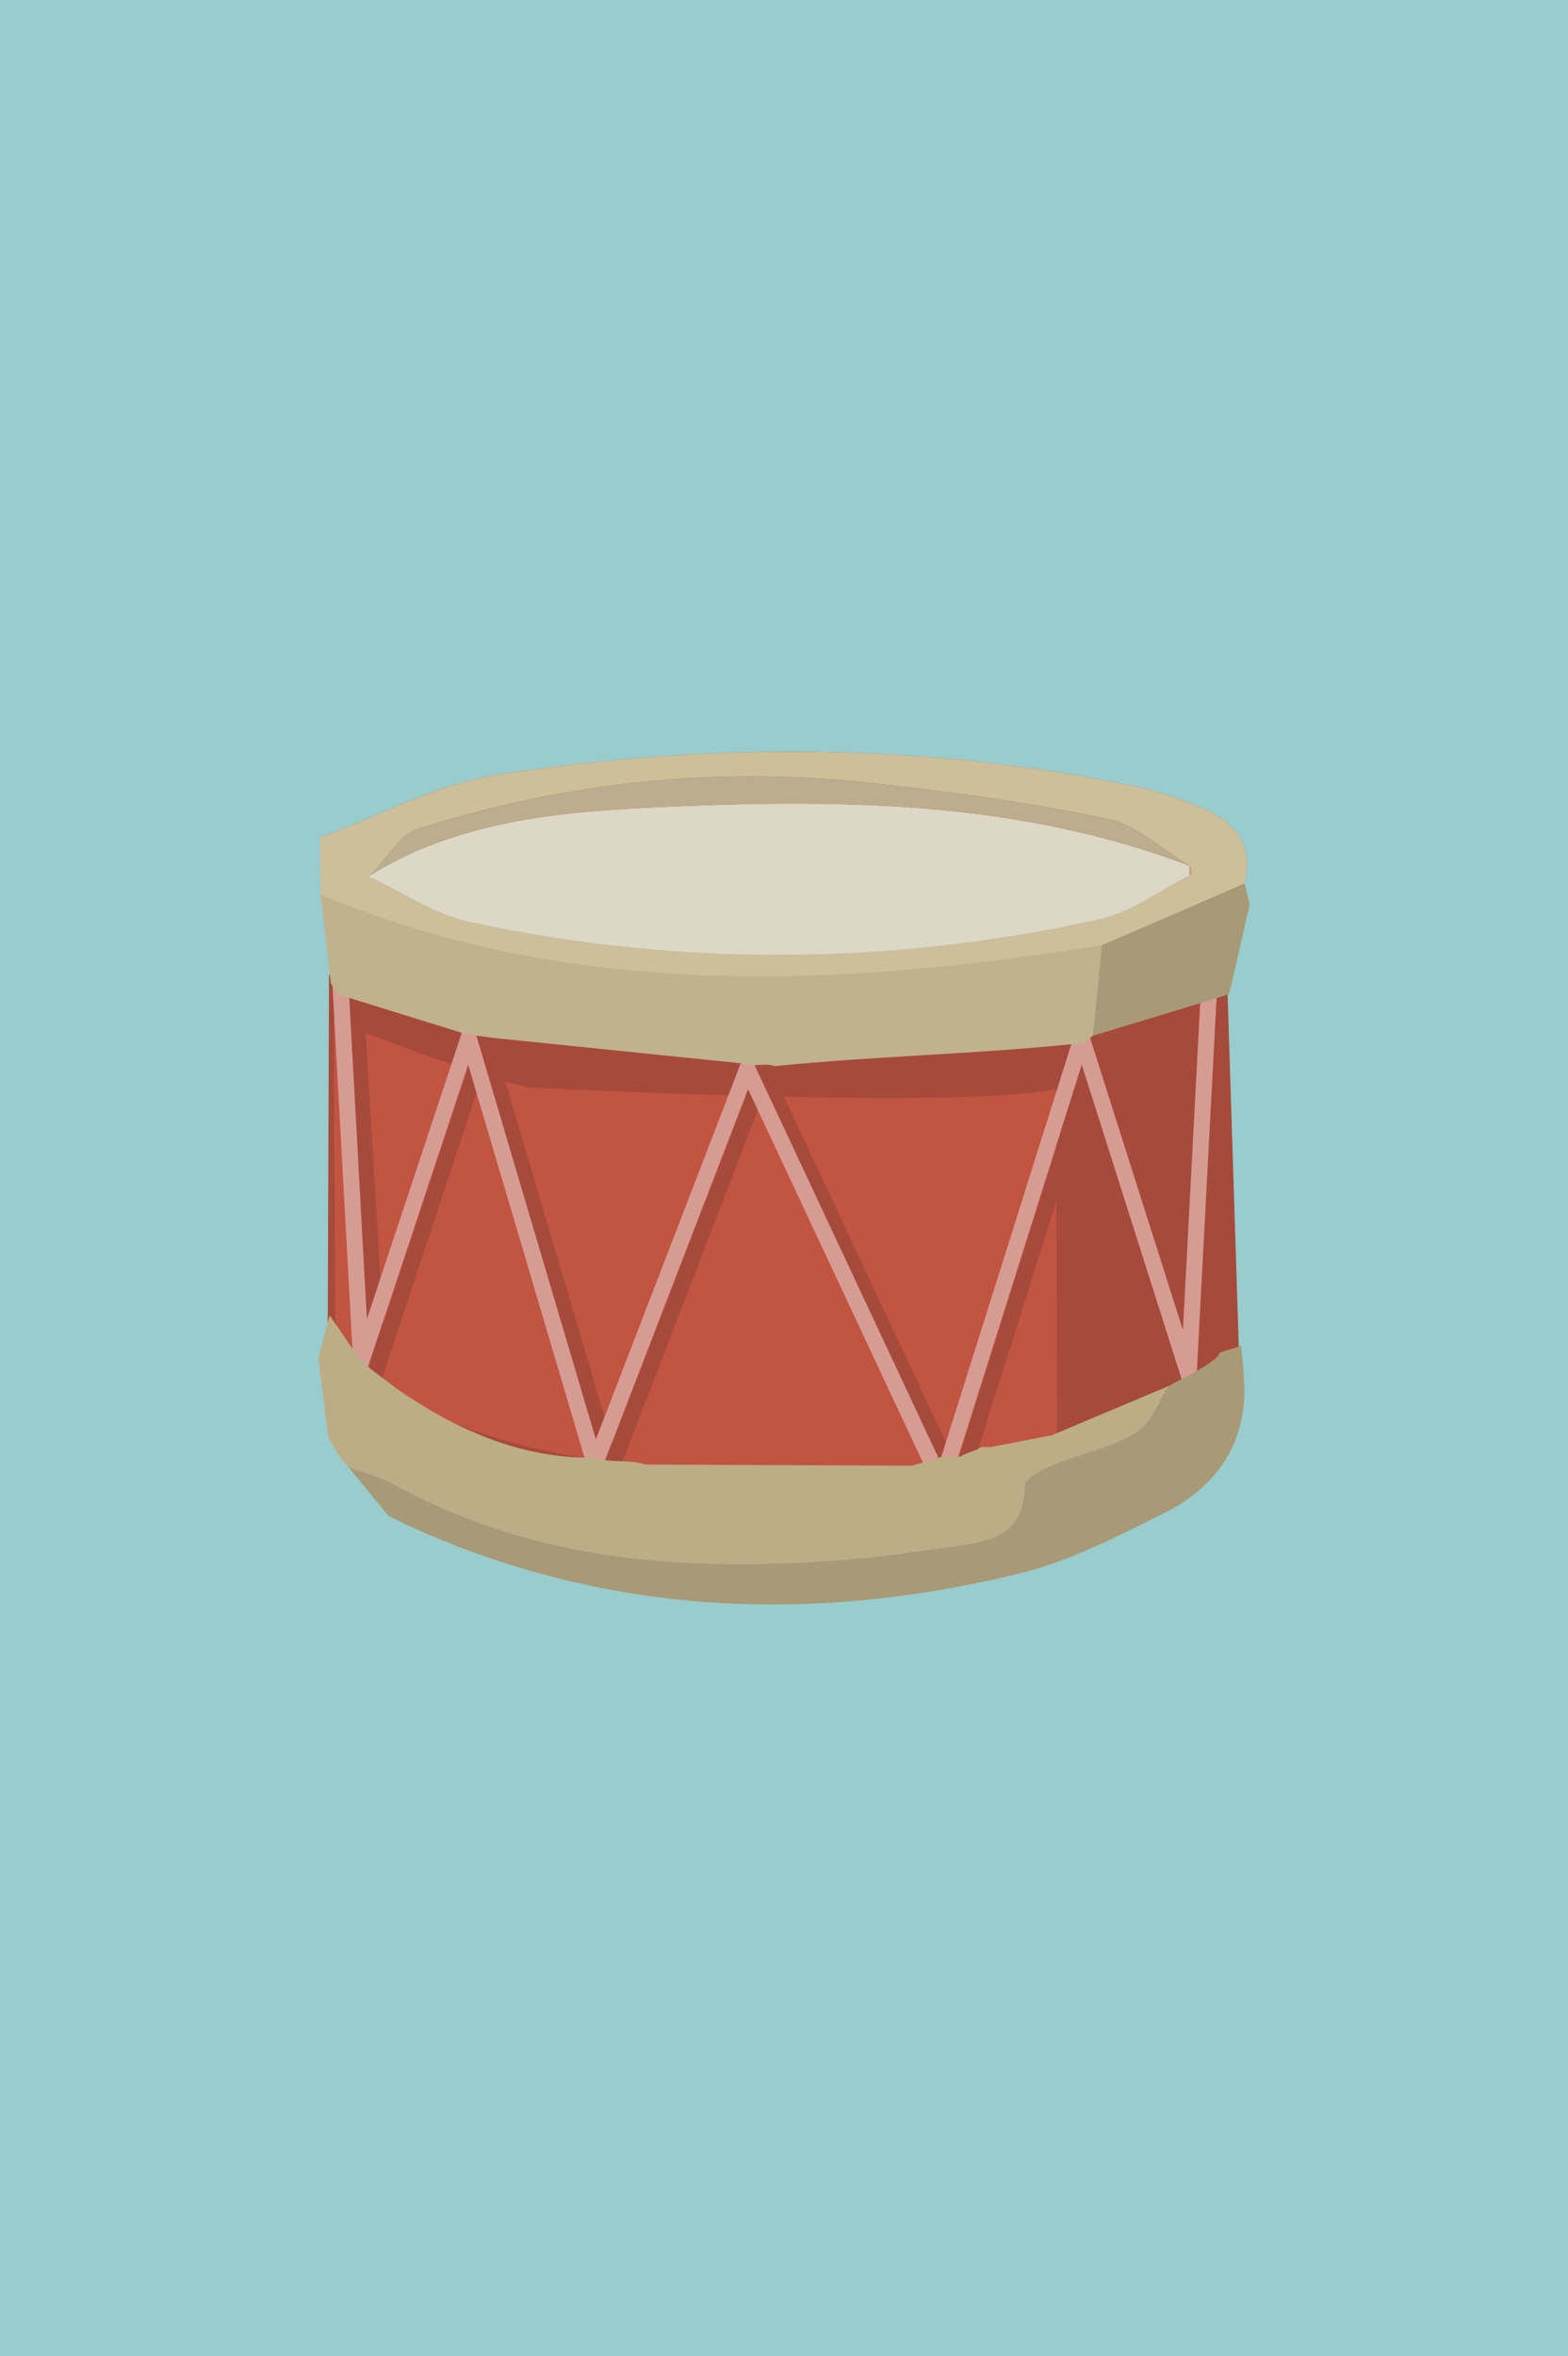 <?xml version="1.0" encoding="utf-8"?>
<!-- Generator: Adobe Illustrator 16.0.0, SVG Export Plug-In . SVG Version: 6.00 Build 0)  -->
<!DOCTYPE svg PUBLIC "-//W3C//DTD SVG 1.1//EN" "http://www.w3.org/Graphics/SVG/1.1/DTD/svg11.dtd">
<svg version="1.1" id="Layer_1" xmlns="http://www.w3.org/2000/svg" xmlns:xlink="http://www.w3.org/1999/xlink" x="0px" y="0px"
	  viewBox="0 0 195 293" enable-background="new 0 0 195 293" xml:space="preserve">
<rect fill="#99CCCC" width="195" height="293"/>
<g>
	<path fill-rule="evenodd" clip-rule="evenodd" fill="#A64A3C" d="M40.755,165.044l0.162-43.961l1.493,2.506l15.372,3.78l3.31,0.456
		l31.248,3.2h16.417l25.619-2.443l1.311-1.036l16.939-5.188l1.477,46.505c0,0-24,16.577-55.648,14.424
		C98.454,183.286,51.141,187.42,40.755,165.044z"/>
	<path fill-rule="evenodd" clip-rule="evenodd" fill="#C25442" d="M131.298,135.406l0.184,43.625c0,0-23.15,5.539-28.873,3.79
		c0,0-50.528,3.417-60.915-18.242l-0.185-37.676c0,0,20.428,8.077,24.907,8.338C70.896,135.501,120.638,137.909,131.298,135.406z"/>
	<polyline fill-rule="evenodd" clip-rule="evenodd" fill="none" stroke="#A64A3C" stroke-width="2" stroke-miterlimit="10" points="
		44.165,123.447 46.963,169.829 60.325,129.53 76.026,182.575 94.981,133.367 119.128,184.913 136.565,129.551 149.866,171.416 
		150.419,124.394 	"/>
	<polyline fill-rule="evenodd" clip-rule="evenodd" fill="none" stroke="#D69C93" stroke-width="2" stroke-miterlimit="10" points="
		42.286,121.418 44.916,169.349 58.278,129.049 73.979,182.095 92.937,132.886 117.081,184.433 134.521,129.071 147.821,170.935 
		150.319,123.643 	"/>
	<g id="Awb5VT_1_">
		<g>
			<g>
				<path fill-rule="evenodd" clip-rule="evenodd" fill="#C45745" d="M155.407,112.545c-0.217-0.886-0.43-1.771-0.645-2.655
					c1.178-4.931-1.279-7.839-5.533-9.535c-2.645-1.055-5.373-2.023-8.154-2.596c-26.281-5.416-52.752-5.465-79.133-1.431
					c-7.603,1.162-14.774,5.143-22.144,7.832"/>
				<path fill-rule="evenodd" clip-rule="evenodd" fill="#CDBF9A" d="M39.867,111.259c-0.022-2.366-0.046-4.733-0.069-7.099
					c7.37-2.688,14.542-6.669,22.145-7.832c26.381-4.034,52.852-3.985,79.133,1.431c2.781,0.573,5.51,1.541,8.154,2.596
					c4.254,1.696,6.711,4.604,5.535,9.535c-5.918,2.552-11.836,5.103-17.756,7.654C104.153,122.809,71.533,124.399,39.867,111.259z
					 M147.921,107.63l0.025,0.035c-3.395-2.017-6.572-5.089-10.227-5.847c-9.939-2.062-20.049-3.484-30.154-4.542
					c-18.876-1.975-37.467,0.025-55.539,5.775c-2.438,0.776-4.135,3.895-6.174,5.929c4.18,1.933,8.177,4.714,12.569,5.657
					c26.071,5.601,52.239,5.434,78.269-0.322c3.955-0.875,7.508-3.571,11.246-5.424c0.107-0.133,0.324-0.285,0.303-0.396
					C148.187,108.196,148.034,107.917,147.921,107.63z"/>
				<path fill-rule="evenodd" clip-rule="evenodd" fill="#A89A77" d="M137.009,117.543c5.92-2.551,11.838-5.102,17.756-7.654
					c0.213,0.885,0.426,1.77,0.643,2.655c-0.846,3.685-1.693,7.369-2.537,11.053c-0.82,0.265-1.635,0.53-2.451,0.796
					c-4.83,1.464-9.658,2.928-14.488,4.393C136.29,125.039,136.651,121.292,137.009,117.543z"/>
				<path fill-rule="evenodd" clip-rule="evenodd" fill="#BFB28D" d="M137.009,117.543c-0.357,3.748-0.719,7.496-1.08,11.243
					c-0.438,0.345-0.873,0.691-1.311,1.036c-0.541,0.018-1.082,0.034-1.621,0.052c-12.592,1.254-24.104,1.449-36.695,2.704
					c-0.879-0.456-2.84,0.145-3.72-0.313c-10.419-1.069-20.839-2.138-31.248-3.201c-1.096-0.146-2.202-0.301-3.309-0.455
					c-5.269-1.63-10.539-3.261-15.807-4.892c-0.354-0.464-0.707-0.93-1.06-1.394c-0.43-3.688-0.861-7.376-1.292-11.065
					C71.533,124.399,104.153,122.809,137.009,117.543z"/>
				<path fill-rule="evenodd" clip-rule="evenodd" fill="#DDD7C6" d="M147.937,108.89c-3.738,1.854-7.291,4.549-11.246,5.424
					c-26.029,5.755-52.197,5.922-78.269,0.322c-4.393-0.943-8.39-3.724-12.569-5.658c10.854-6.8,23.212-8.001,35.439-8.579
					c22.537-1.067,45.074-0.973,66.654,7.266l-0.025-0.035C147.925,108.05,147.931,108.47,147.937,108.89z"/>
				<path fill-rule="evenodd" clip-rule="evenodd" fill="#BBAD8D" d="M147.946,107.665c-21.58-8.239-44.117-8.333-66.654-7.266
					c-12.228,0.578-24.586,1.779-35.439,8.579c2.039-2.032,3.735-5.151,6.174-5.927c18.072-5.75,36.663-7.75,55.539-5.775
					c10.105,1.058,20.215,2.48,30.154,4.542C141.374,102.576,144.552,105.648,147.946,107.665z"/>
				<path fill-rule="evenodd" clip-rule="evenodd" fill="#BBAD8D" d="M147.937,108.89c-0.006-0.42-0.012-0.84-0.016-1.26
					c0.113,0.287,0.266,0.566,0.318,0.864C148.261,108.605,148.044,108.757,147.937,108.89z"/>
			</g>
			<g>
				<path fill-rule="evenodd" clip-rule="evenodd" fill="#A64A3C" d="M119.435,182.498c0.502-0.408,1.002-0.819,1.502-1.229
					C120.437,181.679,119.937,182.09,119.435,182.498z"/>
				<path fill-rule="evenodd" clip-rule="evenodd" fill="#BCAD86" d="M123.354,179.915c2.477-0.479,4.951-0.958,7.43-1.437
					c4.885-2.055,9.771-4.111,14.656-6.169c-1.373,2.013-2.318,4.739-4.217,5.875c-3.102,1.854-6.867,2.565-10.258,3.982
					c-1.369,0.573-3.537,1.727-3.551,2.64c-0.082,6.396-4.637,6.927-9.203,7.55c-4.24,0.579-8.482,1.231-12.746,1.572
					c-19.609,1.574-38.781,0.425-56.529-9.379c-1.73-0.956-3.733-1.417-5.609-2.107l0.035,0.013
					c-0.381-0.439-0.761-0.877-1.142-1.314l-0.017-0.036c-0.463-0.785-0.929-1.573-1.393-2.359
					c-0.406-3.291-0.812-6.581-1.219-9.872c0.435-1.641,0.867-3.282,1.404-5.318c1.431,2.096,2.502,3.663,3.573,5.232
					c0.462,0.443,0.924,0.885,1.384,1.327c1.146,0.869,2.293,1.735,3.439,2.604c7.429,5.134,15.356,8.61,24.342,8.552
					c2.075,0.666,4.491,0.177,6.565,0.844c11.049,0.048,22.097,0.096,33.144,0.144c1.25-0.373,2.5-0.748,3.752-1.12l-0.016,0.004
					c0.75-0.002,1.504-0.004,2.254-0.007c0.502-0.409,2.076-0.775,2.576-1.186"/>
				<path fill-rule="evenodd" clip-rule="evenodd" fill="#A89A77" d="M43.327,182.442c1.876,0.69,3.879,1.151,5.609,2.107
					c17.748,9.804,36.92,10.953,56.529,9.379c4.264-0.341,8.506-0.993,12.746-1.572c4.566-0.623,9.121-1.154,9.203-7.55
					c0.014-0.913,2.182-2.066,3.551-2.64c3.391-1.417,7.156-2.128,10.258-3.982c1.898-1.136,2.844-3.862,4.217-5.874
					c-0.018-0.341-0.014,0.341,0-0.001c1.254-0.777,5.924-2.872,6.26-4.125c1.717-0.528,0.93-0.286,2.645-0.814
					c0.096,0.957,0.191,1.913,0.285,2.868c0.043,0.823,0.088,1.647,0.133,2.471c0.002,7.356-3.855,12.405-10.09,15.499
					c-5.809,2.885-11.736,5.96-17.971,7.476c-25.877,6.291-51.339,5.218-75.922-5.97l0.043,0.052c-0.84-0.43-1.681-0.858-2.52-1.288
					c0,0,0.062,0.072,0.062,0.071c-0.437-0.528-0.873-1.059-1.31-1.59C45.812,185.454,44.569,183.949,43.327,182.442z"/>
			</g>
		</g>
	</g>
</g>
</svg>
